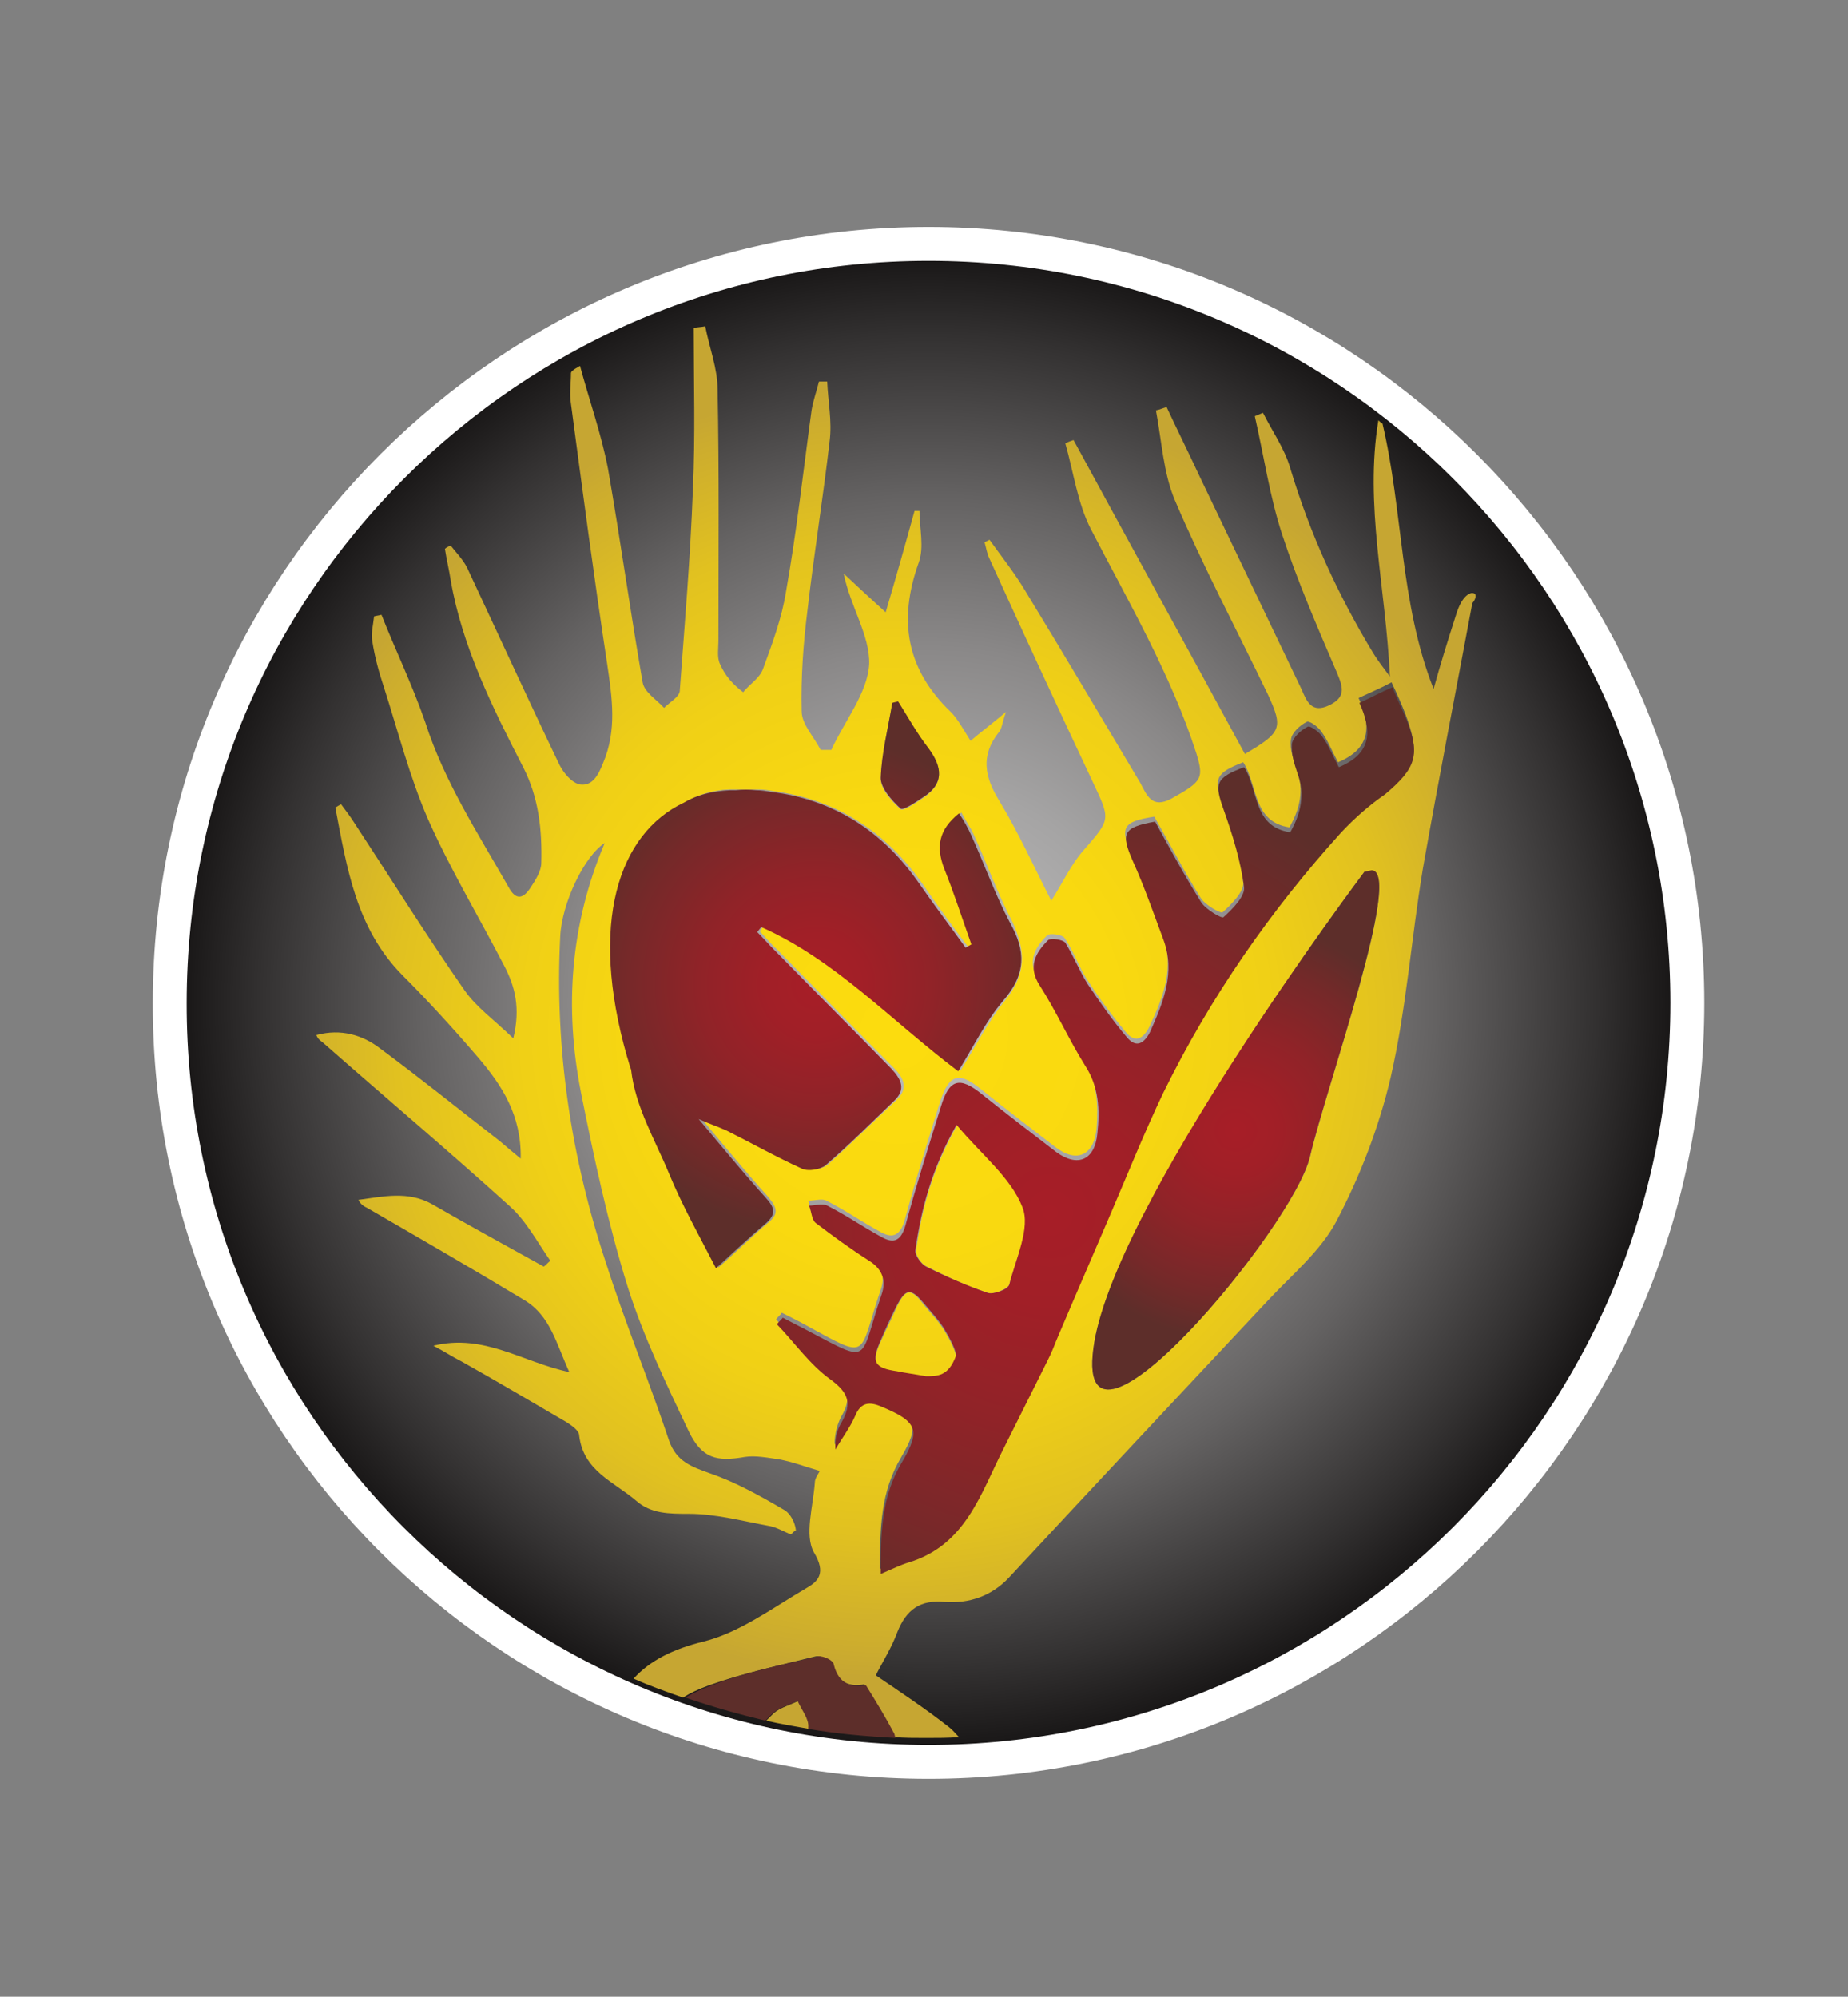 <?xml version="1.0" encoding="utf-8"?>
<!-- Generator: Adobe Illustrator 21.0.2, SVG Export Plug-In . SVG Version: 6.00 Build 0)  -->
<svg version="1.1" id="Layer_1" xmlns="http://www.w3.org/2000/svg" xmlns:xlink="http://www.w3.org/1999/xlink" x="0px" y="0px"
	 viewBox="0 0 224.3 242.3" style="enable-background:new 0 0 224.3 242.3;" xml:space="preserve">
<rect x="0" y="0" width="224.3" height="242.3" fill="#808080" stroke="none"/>
<style type="text/css">
	.st0{fill:url(#SVGID_1_);}
	.st1{fill:none;stroke:#FFFFFF;stroke-width:4.114;}
	.st2{fill:url(#SVGID_2_);}
	.st3{fill:url(#SVGID_3_);}
	.st4{fill:url(#SVGID_4_);}
	.st5{fill:url(#SVGID_5_);}
</style>
<radialGradient id="SVGID_1_" cx="112.654" cy="121.655" r="91.445" gradientUnits="userSpaceOnUse">
	<stop  offset="0" style="stop-color:#BCBBBB"/>
	<stop  offset="0.123" style="stop-color:#B6B5B5"/>
	<stop  offset="0.286" style="stop-color:#A5A4A4"/>
	<stop  offset="0.471" style="stop-color:#8A8888"/>
	<stop  offset="0.673" style="stop-color:#646262"/>
	<stop  offset="0.885" style="stop-color:#333131"/>
	<stop  offset="0.996" style="stop-color:#171515"/>
</radialGradient>
<path class="st0" d="M112.7,213.1c50.5,0,91.4-40.9,91.4-91.4c0-50.5-40.9-91.4-91.4-91.4c-50.5,0-91.4,40.9-91.4,91.4
	C21.2,172.2,62.2,213.1,112.7,213.1L112.7,213.1z"/>
<path class="st1" d="M112.7,213.8c50.8,0,92.1-41.3,92.1-92.1c0-50.8-41.3-92.1-92.1-92.1c-50.8,0-92.1,41.3-92.1,92.1
	C20.5,172.5,61.8,213.8,112.7,213.8L112.7,213.8z"/>
<radialGradient id="SVGID_2_" cx="108.851" cy="125.28" r="78.386" gradientUnits="userSpaceOnUse">
	<stop  offset="0" style="stop-color:#FCDC0E"/>
	<stop  offset="0.345" style="stop-color:#F9D910"/>
	<stop  offset="0.578" style="stop-color:#F0D016"/>
	<stop  offset="0.777" style="stop-color:#E1C120"/>
	<stop  offset="0.957" style="stop-color:#CCAC2E"/>
	<stop  offset="1" style="stop-color:#C6A632"/>
</radialGradient>
<path class="st2" d="M178.9,72c-0.3-0.1-0.5,0-0.8,0.2c-0.8,0.6-1.2,1.8-1.5,2.8c-0.9,2.8-1.8,5.7-2.6,8.6
	c-4.1-10.4-3.7-21.6-6.2-32.2c-0.2-0.1-0.4-0.3-0.5-0.4c-1.7,10.3,0.9,20.3,1.4,31.1c-0.9-1.2-1.5-2-2-2.8
	c-4.3-7.1-7.7-14.5-10.1-22.5c-0.7-2.4-2.2-4.5-3.3-6.7c-0.3,0.1-0.7,0.3-1,0.4c1.1,4.8,1.8,9.7,3.3,14.3c1.9,5.8,4.3,11.3,6.7,16.9
	c0.7,1.7,1.1,2.9-1,3.9c-2.1,1-2.7-0.5-3.3-1.9c-4.1-8.6-8.3-17.3-12.4-25.9c-1.3-2.8-2.7-5.6-4-8.4c-0.4,0.1-0.8,0.3-1.3,0.4
	c0.7,3.7,0.9,7.6,2.3,10.9c3.4,8,7.5,15.7,11.3,23.6c1.9,4.1,1.6,4.6-2.8,7.2c-6.9-12.7-13.9-25.4-20.8-38.1c-0.3,0.1-0.6,0.2-1,0.4
	c1,3.5,1.5,7.3,3.1,10.4c4.6,8.9,9.7,17.6,12.8,27.2c0.9,3,0.8,3.4-3,5.5c-2.4,1.3-3-0.4-3.8-1.9c-4.6-7.7-9.2-15.5-13.9-23.2
	c-1.3-2.2-2.9-4.2-4.4-6.3c-0.2,0.1-0.4,0.2-0.6,0.3c0.2,0.7,0.3,1.4,0.6,2c4.1,9,8.2,17.9,12.4,26.8c2.3,4.9,2.4,4.7-1,8.6
	c-1.5,1.7-2.5,3.9-3.9,6.1c-2.2-4.3-4-8.3-6.3-12.1c-1.8-2.9-2.3-5.5-0.1-8.3c0.4-0.4,0.4-1.1,0.9-2.5c-1.8,1.5-3,2.4-4.3,3.5
	c-0.9-1.4-1.5-2.6-2.4-3.5c-5.4-5.2-6.4-11.1-3.9-18.1c0.7-1.9,0.1-4.2,0.1-6.3c-0.2,0-0.4,0-0.6,0c-1.1,4-2.2,7.9-3.5,12.3
	c-2-1.8-3.5-3.2-5.1-4.7c0.8,4,3.2,7.5,3.1,11c-0.2,3.5-3,6.9-4.6,10.4c-0.4,0-0.9,0-1.3,0c-0.8-1.6-2.3-3.1-2.3-4.7
	c-0.1-4.1,0.2-8.2,0.7-12.2c0.8-6.9,1.9-13.7,2.7-20.6c0.3-2.4-0.2-4.8-0.3-7.2c-0.3,0-0.7,0-1,0c-0.3,1.2-0.7,2.3-0.9,3.5
	c-1,7.3-1.8,14.7-3.1,22c-0.5,3.2-1.7,6.4-2.8,9.4c-0.4,1.1-1.6,1.8-2.4,2.8C89,83.1,88,82,87.4,80.6c-0.4-0.8-0.2-1.9-0.2-2.8
	c0-10.2,0.1-20.4-0.1-30.5c0-2.6-1-5.1-1.5-7.7c-0.5,0.1-1,0.1-1.4,0.2c0,6.5,0.2,13.1-0.1,19.6c-0.3,8.2-1,16.3-1.6,24.5
	c-0.1,0.7-1.2,1.3-1.9,2c-0.9-1-2.4-1.9-2.6-3.1c-1.5-8.6-2.7-17.3-4.2-25.9c-0.8-4.2-2.3-8.4-3.4-12.5c-0.9,0.5-1.1,0.7-1.1,0.9
	c0,1.2-0.2,2.5,0,3.7c1.4,10.5,2.8,21.1,4.4,31.6c0.6,4.1,1.2,8-0.5,12c-0.6,1.5-1.3,2.8-2.8,2.6c-1-0.2-2-1.4-2.5-2.4
	c-3.8-7.9-7.5-16-11.2-23.9c-0.5-1-1.3-1.8-2-2.7c-0.2,0.1-0.5,0.2-0.7,0.4c0.2,1.3,0.5,2.5,0.7,3.8c1.4,8.1,5.1,15.5,8.8,22.7
	c1.9,3.7,2.3,7.6,2.2,11.6c0,1-0.7,2.1-1.3,3c-0.9,1.4-1.8,1.6-2.7-0.1c-3.7-6.5-7.8-12.8-10.1-20C50,83,48,78.9,46.3,74.6
	c-0.3,0.1-0.6,0.1-0.9,0.2c-0.1,1-0.4,2.1-0.2,3.1c0.3,1.9,0.8,3.7,1.4,5.5c1.7,5.3,3.1,10.8,5.3,15.9c2.7,6.1,6.2,11.9,9.3,17.9
	c1.3,2.5,2,5.1,1.1,8.8c-2.4-2.3-4.5-3.8-5.9-5.8c-4.6-6.6-8.9-13.5-13.3-20.2c-0.5-0.8-1.1-1.6-1.7-2.4c-0.2,0.1-0.4,0.2-0.7,0.4
	c1.4,7.3,2.5,14.6,8.1,20.3c3.2,3.2,6.3,6.6,9.3,10.1c2.8,3.3,5.2,6.9,5.1,12.2c-1.1-0.9-1.8-1.5-2.5-2.1
	c-4.9-3.8-9.6-7.6-14.6-11.3c-2.1-1.6-4.7-2.4-7.7-1.6c0.2,0.6,0.7,0.8,1,1.1c7.5,6.6,15.1,13,22.5,19.7c2,1.8,3.3,4.3,4.9,6.6
	c-0.3,0.2-0.5,0.5-0.8,0.7c-4.5-2.5-9.1-5-13.6-7.6c-2.9-1.6-5.9-0.9-8.9-0.5c0.3,0.6,0.7,0.8,1.1,1c6.4,3.7,12.8,7.4,19.1,11.2
	c3.1,1.9,3.8,5.2,5.4,8.7c-5.7-1.2-10.3-4.7-16.5-3.2c1.5,0.8,2.4,1.4,3.4,1.9c4.3,2.4,8.5,4.9,12.8,7.4c0.6,0.4,1.5,1,1.5,1.6
	c0.5,4.3,4.2,5.6,6.9,7.9c1.8,1.6,4,1.6,6.4,1.6c3.3,0,6.6,0.9,9.9,1.5c0.9,0.2,1.7,0.7,2.5,1c0.2-0.2,0.4-0.4,0.6-0.5
	c-0.1-1-0.7-2-1.3-2.4c-2.9-1.7-5.9-3.4-9.1-4.5c-2.2-0.8-4.1-1.4-5-4c-2.4-7.2-5.3-14.2-7.6-21.4c-4.3-12.9-6.3-26.2-5.6-39.8
	c0.2-4,2.9-9.7,5.4-11.3c-4.2,9.9-4.9,20-2.9,30.2c1.6,8,3.3,16,5.7,23.7c1.9,6,4.7,11.8,7.4,17.5c1.6,3.3,3.4,3.7,6.8,3.1
	c1.3-0.2,2.8,0.1,4.2,0.3c1.6,0.3,3.2,0.9,4.9,1.4c-0.2,0.4-0.6,0.9-0.6,1.4c-0.2,2.9-1.3,6.4-0.1,8.5c1.5,2.5,0.5,3.5-0.9,4.3
	c-4.1,2.4-8.1,5.4-12.5,6.5c-3.7,0.9-6.5,2.3-8.5,4.5c2,0.9,4,1.6,6,2.3c0.8-0.5,1.8-1,3.2-1.5c4.2-1.5,8.5-2.4,12.9-3.5
	c0.6-0.1,1.9,0.4,2,0.9c0.6,2.4,2.2,2.8,3.9,2.5c1.2,2.1,2.4,3.9,3.4,5.8c0.1,0.2,0.2,0.4,0.2,0.6c1.3,0.1,2.6,0.1,3.9,0.1
	c1.3,0,2.7,0,4-0.1c-0.4-0.4-0.7-0.8-1.2-1.2c-2.8-2.2-5.8-4.2-8.9-6.3c0.8-1.6,1.9-3.3,2.6-5.2c1.1-2.8,2.8-4,5.8-3.7
	c2.9,0.2,5.6-0.7,7.7-2.9c10.5-11.3,21-22.5,31.5-33.7c2.9-3.1,6.4-6,8.3-9.6c2.9-5.5,5.2-11.5,6.6-17.5c1.9-8.3,2.5-16.9,3.9-25.3
	c1.9-10.8,4-21.5,6-32.2C179.2,72.6,179.2,72.1,178.9,72L178.9,72z M132.7,163.7c2.2-17,32.9-57.9,32.9-57.9l0.9-0.1
	c3.8,0.2-5.5,26.1-7.5,34.7C157,148.9,130.5,180.7,132.7,163.7L132.7,163.7z M112.1,96.8c-0.9,0.6-2.5,1.7-2.8,1.4
	c-1.1-1-2.4-2.4-2.4-3.7c0.1-3.1,0.9-6.1,1.4-9.1c0.2-0.1,0.5-0.1,0.7-0.2c1.2,1.9,2.3,3.9,3.7,5.7
	C114.4,93.1,114.6,95.1,112.1,96.8L112.1,96.8z M122,121.4c-2.1,2.6-3.6,5.6-5.4,8.5c-8.2-6.2-14.8-13.5-23.9-17.5
	c-0.2,0.2-0.3,0.4-0.5,0.6c0.7,0.7,1.3,1.5,2.1,2.2c4.7,4.8,9.4,9.6,14.2,14.4c1.2,1.2,1.8,2.5,0.3,3.9c-2.8,2.6-5.5,5.3-8.3,7.8
	c-0.7,0.6-2.1,0.8-2.9,0.4c-3.1-1.4-6-3.1-9.1-4.6c-1.1-0.5-2.2-1-3.4-1.4c2.7,3.2,5.3,6.4,8.1,9.5c1.1,1.3,1.4,2.1,0,3.2
	c-1.9,1.6-3.7,3.4-6,5.4c-2-3.9-4.2-7.6-5.7-11.5c-1.7-4.1-4.1-8.1-4.6-12.6c-0.2-0.5-0.3-1-0.5-1.6c-4.6-16.1-1.1-27,6.9-30.8
	c1.5-0.9,3.4-1.5,5.6-1.5c0.2,0,0.5,0,0.7,0c0.8,0,1.7,0,2.5,0c0.6,0,1.2,0.1,1.8,0.2c7.4,1,13.5,4.7,18.1,11.3
	c1.8,2.6,3.6,5.1,5.5,7.6c0.2-0.1,0.5-0.3,0.7-0.4c-1.1-3.1-2.1-6.2-3.3-9.2c-1.1-2.6-0.8-4.7,1.8-6.7c0.5,1,1.1,1.8,1.5,2.7
	c1.6,3.5,2.9,7.2,4.7,10.6C124.5,115.4,124.6,118.2,122,121.4L122,121.4z M168,95.8c-1.9,1.3-3.8,2.9-5.3,4.6
	c-8.7,9.5-16,20-21.6,31.6c-2.3,4.8-4.3,9.8-6.4,14.7c0,0,0,0,0,0c-3.1,7.2-6.8,15.9-6.8,15.9c0,0-0.3,0.8-0.8,1.8
	c-1.8,3.6-3.6,7.2-5.4,10.8c-2.8,5.5-4.7,11.7-11.5,13.8c-1,0.3-2,0.8-3.4,1.4c0-5.1,0.1-9.4,2.6-13.6c2.3-3.9,1.8-4.9-2.5-6.7
	c-1.4-0.6-2.5-0.6-3.2,1.1c-0.6,1.4-1.6,2.7-2.4,4.1c0-1.3,0.3-2.4,0.8-3.4c1.3-2.2,0.9-3.5-1.4-5.1c-2.5-1.8-4.4-4.4-6.5-6.7
	c0.2-0.3,0.5-0.5,0.7-0.8c1,0.5,2,1,2.9,1.5c7.9,4.3,6.3,3.9,9.1-4.3c0.6-1.8,0.1-3.1-1.5-4.1c-2.2-1.4-4.4-3-6.5-4.6
	c-0.5-0.4-0.6-1.4-0.8-2.1c0.8,0,1.7-0.3,2.2,0c2.2,1.1,4.2,2.5,6.4,3.7c1.5,0.9,2.5,0.7,3.1-1.3c1.3-4.8,2.8-9.6,4.3-14.4
	c1.1-3.4,2.3-3.7,5-1.5c3,2.4,6,4.7,9,7c2.6,2,4.7,1,5-2.3c0.2-2.8,0.1-5.6-1.5-8.2c-2-3.1-3.5-6.6-5.5-9.7c-1.5-2.3-0.5-4,1-5.5
	c0.3-0.3,1.8-0.1,2.1,0.3c1.1,1.6,1.7,3.4,2.7,5c1.5,2.3,3.1,4.5,4.8,6.5c1,1.2,2,0.9,2.8-0.7c1.7-3.6,3.1-7.2,1.6-11.2
	c-1.2-3.2-2.3-6.4-3.7-9.5c-1.5-3.5-1.2-4.2,2.7-4.8c1.9,3.3,3.6,6.6,5.6,9.8c0.5,0.9,2.5,2,2.7,1.8c1.1-1,2.6-2.5,2.5-3.6
	c-0.4-3.2-1.4-6.4-2.5-9.5c-1.1-3.1-0.9-3.8,2.5-5.1c1.8,2.8,1.1,7.2,5.6,7.9c1.3-2.3,1.8-4.5,0.9-7.1c-0.4-1.1-0.9-2.4-0.7-3.6
	c0.1-0.8,1.1-1.7,1.9-2.1c0.3-0.2,1.4,0.6,1.8,1.2c0.8,1.1,1.3,2.4,2,3.7c4.1-1.7,4-4.6,2.5-7.8c1.5-0.7,2.7-1.2,4-1.9
	c0.7,1.5,1.2,2.6,1.7,3.9C172.4,91.6,171.9,93.2,168,95.8L168,95.8z M122.5,155.9c0.8-3.1,2.6-6.8,1.7-9.4c-1.4-3.6-5-6.4-8-10
	c-3,5.3-4.3,10.1-5,15.2c-0.1,0.6,0.6,1.7,1.3,2c2.4,1.2,4.9,2.4,7.5,3.2C120.6,157.1,122.3,156.4,122.5,155.9L122.5,155.9z
	 M108.8,158.7c-0.6,1.4-1.3,2.7-1.9,4.1c-1.2,2.6-0.8,3.3,2,3.8c0.9,0.1,1.9,0.3,3.5,0.6c1.4,0,2.7,0,3.6-2.4
	c0.2-0.5-0.7-2.2-1.3-3.2c-0.7-1.2-1.7-2.2-2.6-3.3C110.5,156.2,109.9,156.4,108.8,158.7L108.8,158.7z M93.9,207.9
	c-0.3,0.3-0.6,0.6-0.9,0.9c1.7,0.4,3.5,0.7,5.2,1c0-0.1,0-0.1,0-0.2c0.1-1-0.8-2.1-1.3-3.2C95.9,206.9,94.7,207.2,93.9,207.9
	L93.9,207.9z"/>
<radialGradient id="SVGID_3_" cx="127.458" cy="147.132" r="54.831" gradientUnits="userSpaceOnUse">
	<stop  offset="0" style="stop-color:#A71E27"/>
	<stop  offset="0.204" style="stop-color:#A11F27"/>
	<stop  offset="0.475" style="stop-color:#902328"/>
	<stop  offset="0.781" style="stop-color:#752929"/>
	<stop  offset="1" style="stop-color:#5D2E2A"/>
</radialGradient>
<path class="st3" d="M170.7,87.3c-0.5-1.2-1.1-2.4-1.7-3.9c-1.4,0.6-2.5,1.2-4,1.9c1.5,3.3,1.6,6.1-2.5,7.8c-0.7-1.3-1.2-2.6-2-3.7
	c-0.4-0.6-1.5-1.4-1.8-1.2c-0.8,0.4-1.8,1.3-1.9,2.1c-0.1,1.2,0.3,2.4,0.7,3.6c0.9,2.5,0.4,4.8-0.9,7.1c-4.6-0.7-3.8-5.2-5.6-7.9
	c-3.5,1.3-3.6,2-2.5,5.1c1.1,3.1,2.1,6.3,2.5,9.5c0.1,1.1-1.4,2.6-2.5,3.6c-0.2,0.2-2.1-0.9-2.7-1.8c-2-3.2-3.8-6.5-5.6-9.8
	c-3.9,0.7-4.2,1.4-2.7,4.8c1.4,3.1,2.5,6.3,3.7,9.5c1.5,4,0,7.6-1.6,11.2c-0.8,1.6-1.8,1.9-2.8,0.7c-1.8-2.1-3.3-4.3-4.8-6.5
	c-1-1.6-1.7-3.4-2.7-5c-0.3-0.4-1.8-0.6-2.1-0.3c-1.5,1.5-2.5,3.2-1,5.5c2,3.1,3.5,6.5,5.5,9.7c1.7,2.6,1.8,5.4,1.5,8.2
	c-0.3,3.3-2.4,4.2-5,2.3c-3-2.3-6-4.6-9-7c-2.7-2.2-4-1.9-5,1.5c-1.5,4.8-3,9.6-4.3,14.4c-0.6,2.1-1.6,2.2-3.1,1.3
	c-2.2-1.2-4.2-2.6-6.4-3.7c-0.6-0.3-1.5,0-2.2,0c0.3,0.7,0.3,1.7,0.8,2.1c2.1,1.6,4.3,3.2,6.5,4.6c1.6,1,2.1,2.4,1.5,4.1
	c-2.8,8.2-1.1,8.5-9.1,4.3c-1-0.5-1.9-1-2.9-1.5c-0.2,0.3-0.5,0.5-0.7,0.8c2.2,2.3,4,4.9,6.5,6.7c2.2,1.6,2.6,2.9,1.4,5.1
	c-0.6,1-0.9,2-0.8,3.4c0.8-1.4,1.8-2.7,2.4-4.1c0.7-1.7,1.8-1.7,3.2-1.1c4.3,1.8,4.8,2.8,2.5,6.7c-2.5,4.1-2.6,8.5-2.6,13.6
	c1.4-0.6,2.4-1.1,3.4-1.4c6.9-2.1,8.7-8.3,11.5-13.8c1.8-3.6,3.6-7.2,5.4-10.8c0.5-1,0.8-1.8,0.8-1.8c0-0.1,3.7-8.7,6.8-15.9
	c0,0,0,0,0,0c2.1-4.9,4.1-9.9,6.4-14.7c5.7-11.6,13-22.1,21.6-31.6c1.6-1.7,3.4-3.3,5.3-4.6C171.9,93.2,172.4,91.6,170.7,87.3
	L170.7,87.3z M112.1,158.1c0.9,1.1,1.9,2.1,2.6,3.3c0.6,1,1.5,2.7,1.3,3.2c-0.9,2.4-2.2,2.4-3.6,2.4c-1.7-0.3-2.6-0.4-3.5-0.6
	c-2.8-0.4-3.2-1.1-2-3.8c0.6-1.4,1.2-2.7,1.9-4.1C109.9,156.4,110.5,156.2,112.1,158.1L112.1,158.1z M122.5,155.9
	c-0.2,0.6-1.9,1.2-2.6,1c-2.6-0.9-5.1-2-7.5-3.2c-0.6-0.3-1.4-1.4-1.3-2c0.7-5,2-9.9,5-15.2c3,3.6,6.6,6.4,8,10
	C125.1,149,123.3,152.7,122.5,155.9L122.5,155.9z M99.3,201c-4.3,1-8.7,1.9-12.9,3.5c-1.3,0.5-2.4,1-3.2,1.5c3.2,1.1,6.4,2,9.7,2.8
	c0.3-0.3,0.6-0.6,0.9-0.9c0.8-0.7,2-1,3-1.5c0.5,1.1,1.4,2.2,1.3,3.2c0,0,0,0.1,0,0.2c3.5,0.6,7,0.9,10.6,1.1
	c-0.1-0.2-0.1-0.5-0.2-0.6c-1-1.9-2.1-3.7-3.4-5.8c-1.7,0.3-3.3-0.1-3.9-2.5C101.2,201.5,99.9,200.9,99.3,201L99.3,201z"/>
<radialGradient id="SVGID_4_" cx="149.985" cy="137.17" r="25.446" gradientUnits="userSpaceOnUse">
	<stop  offset="0" style="stop-color:#A71E27"/>
	<stop  offset="0.204" style="stop-color:#A11F27"/>
	<stop  offset="0.475" style="stop-color:#902328"/>
	<stop  offset="0.781" style="stop-color:#752929"/>
	<stop  offset="1" style="stop-color:#5D2E2A"/>
</radialGradient>
<path class="st4" d="M165.6,105.8c0,0-30.8,40.9-32.9,57.9c-2.2,17,24.4-14.9,26.3-23.4c2-8.5,11.3-34.5,7.5-34.7L165.6,105.8
	L165.6,105.8z"/>
<radialGradient id="SVGID_5_" cx="99.081" cy="119.521" r="29.996" gradientUnits="userSpaceOnUse">
	<stop  offset="0" style="stop-color:#A71E27"/>
	<stop  offset="0.204" style="stop-color:#A11F27"/>
	<stop  offset="0.475" style="stop-color:#902328"/>
	<stop  offset="0.781" style="stop-color:#752929"/>
	<stop  offset="1" style="stop-color:#5D2E2A"/>
</radialGradient>
<path class="st5" d="M122.6,112c-1.8-3.4-3.1-7.1-4.7-10.6c-0.4-0.9-0.9-1.8-1.5-2.7c-2.5,2-2.8,4.1-1.8,6.7c1.2,3,2.2,6.1,3.3,9.2
	c-0.2,0.1-0.5,0.3-0.7,0.4c-1.8-2.5-3.7-5-5.5-7.6c-4.6-6.7-10.7-10.4-18.1-11.3c-0.6-0.1-1.2-0.2-1.8-0.2c-0.9-0.1-1.7-0.1-2.5,0
	c-0.2,0-0.4,0-0.7,0c-2.2,0.1-4.1,0.6-5.6,1.5c-8,3.8-11.5,14.7-6.9,30.8c0.2,0.6,0.3,1.1,0.5,1.6c0.5,4.5,2.9,8.5,4.6,12.6
	c1.6,3.9,3.7,7.6,5.7,11.5c2.2-2,4.1-3.8,6-5.4c1.4-1.2,1.1-2,0-3.2c-2.8-3.1-5.4-6.3-8.1-9.5c1.1,0.5,2.3,0.9,3.4,1.4
	c3,1.5,6,3.2,9.1,4.6c0.8,0.4,2.3,0.1,2.9-0.4c2.9-2.5,5.6-5.2,8.3-7.8c1.5-1.4,0.9-2.6-0.3-3.9c-4.7-4.8-9.5-9.6-14.2-14.4
	c-0.7-0.7-1.4-1.5-2.1-2.2c0.2-0.2,0.3-0.4,0.5-0.6c9,4,15.7,11.3,23.9,17.5c1.8-2.9,3.3-6,5.4-8.5
	C124.6,118.2,124.5,115.4,122.6,112L122.6,112z M112.7,90.8c-1.4-1.8-2.5-3.8-3.7-5.7c-0.2,0.1-0.5,0.1-0.7,0.2
	c-0.5,3-1.3,6.1-1.4,9.1c0,1.2,1.3,2.7,2.4,3.7c0.3,0.3,1.9-0.8,2.8-1.4C114.6,95.1,114.4,93.1,112.7,90.8L112.7,90.8z"/>
</svg>
